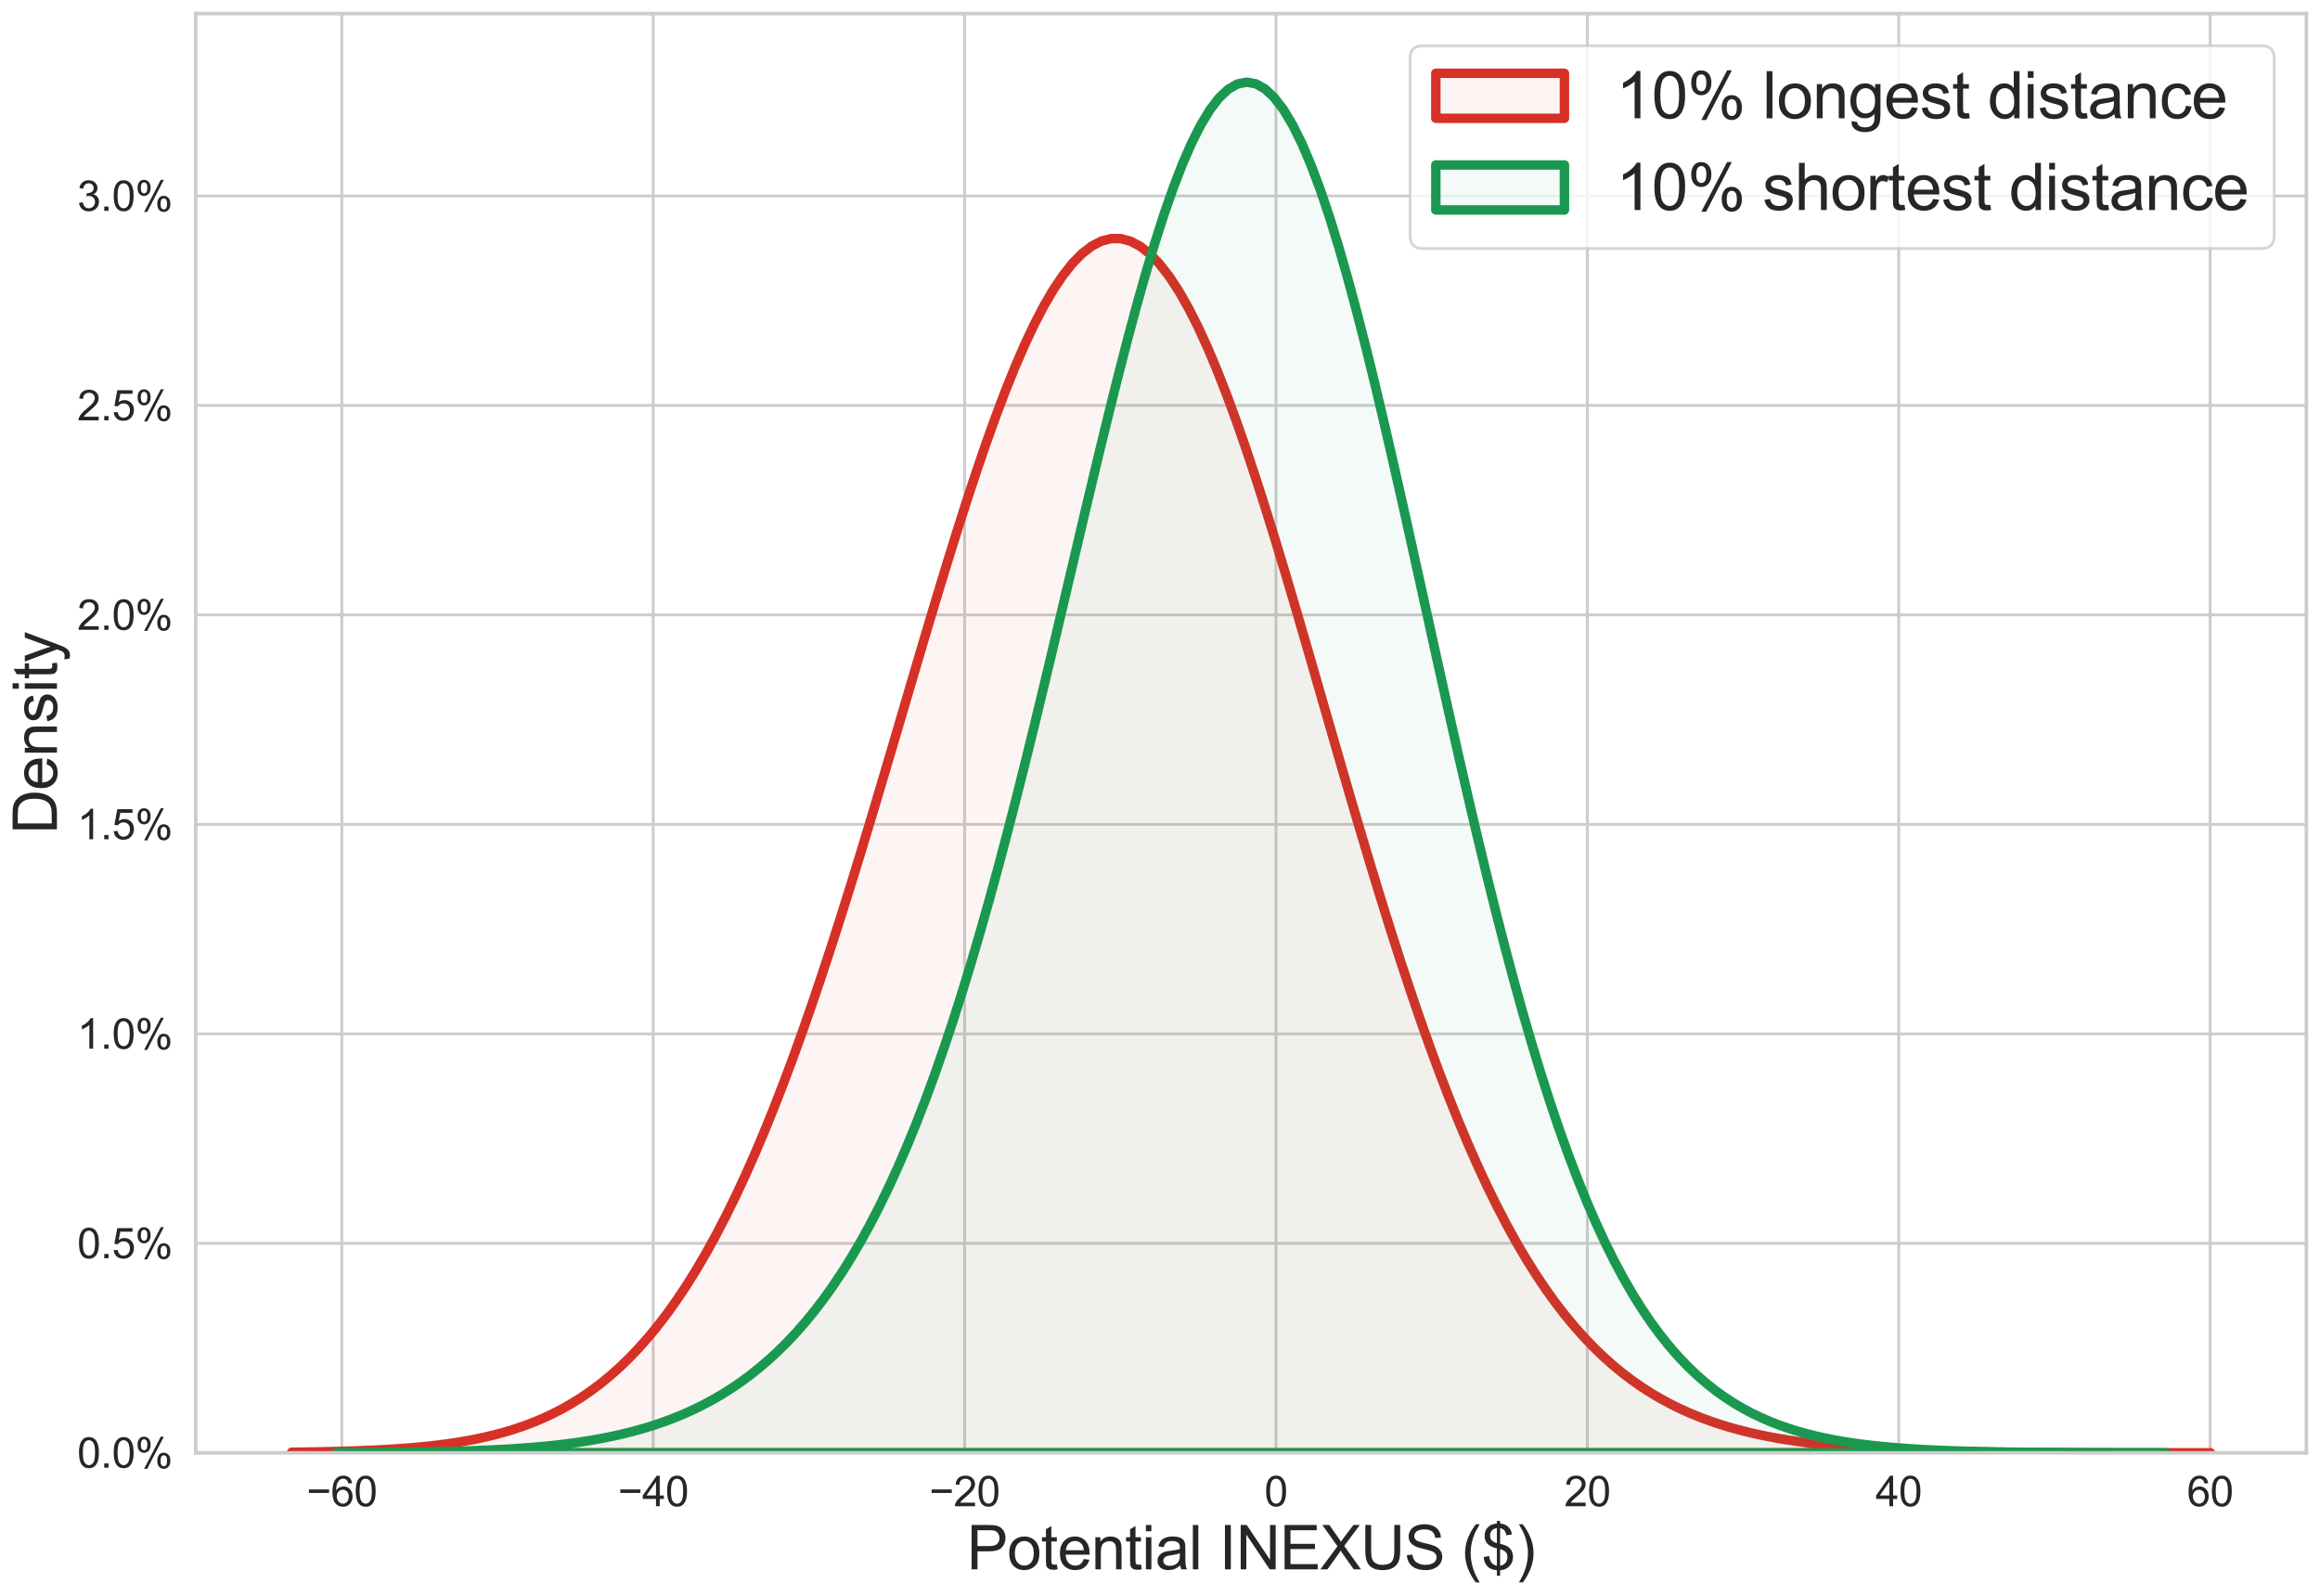 <?xml version="1.0" encoding="utf-8" standalone="no"?>
<!DOCTYPE svg PUBLIC "-//W3C//DTD SVG 1.1//EN"
  "http://www.w3.org/Graphics/SVG/1.1/DTD/svg11.dtd">
<svg xmlns:xlink="http://www.w3.org/1999/xlink" width="1226.683pt" height="843.81pt" viewBox="0 0 1226.683 843.81" xmlns="http://www.w3.org/2000/svg" version="1.1">
 <defs>
  <style type="text/css">*{stroke-linejoin: round; stroke-linecap: butt}</style>
 </defs>
 <g id="figure_1">
  <g id="patch_1">
   <path d="M 0 843.81 
L 1226.683 843.81 
L 1226.683 0 
L 0 0 
z
" style="fill: #ffffff"/>
  </g>
  <g id="axes_1">
   <g id="patch_2">
    <path d="M 103.483 768.24 
L 1219.483 768.24 
L 1219.483 7.2 
L 103.483 7.2 
z
" style="fill: #ffffff"/>
   </g>
   <g id="matplotlib.axis_1">
    <g id="xtick_1">
     <g id="line2d_1">
      <path d="M 180.739 768.24 
L 180.739 7.2 
" clip-path="url(#pfa2c53cec7)" style="fill: none; stroke: #cccccc; stroke-width: 1.5; stroke-linecap: round"/>
     </g>
     <g id="text_1">
      <!-- −60 -->
      <g style="fill: #262626" transform="translate(162.08 796.487)scale(0.22 -0.22)">
       <defs>
        <path id="ArialMT-2212" d="M 3381 1997 
L 356 1997 
L 356 2522 
L 3381 2522 
L 3381 1997 
z
" transform="scale(0.016)"/>
        <path id="ArialMT-36" d="M 3184 3459 
L 2625 3416 
Q 2550 3747 2413 3897 
Q 2184 4138 1850 4138 
Q 1581 4138 1378 3988 
Q 1113 3794 959 3422 
Q 806 3050 800 2363 
Q 1003 2672 1297 2822 
Q 1591 2972 1913 2972 
Q 2475 2972 2870 2558 
Q 3266 2144 3266 1488 
Q 3266 1056 3080 686 
Q 2894 316 2569 119 
Q 2244 -78 1831 -78 
Q 1128 -78 684 439 
Q 241 956 241 2144 
Q 241 3472 731 4075 
Q 1159 4600 1884 4600 
Q 2425 4600 2770 4297 
Q 3116 3994 3184 3459 
z
M 888 1484 
Q 888 1194 1011 928 
Q 1134 663 1356 523 
Q 1578 384 1822 384 
Q 2178 384 2434 671 
Q 2691 959 2691 1453 
Q 2691 1928 2437 2201 
Q 2184 2475 1800 2475 
Q 1419 2475 1153 2201 
Q 888 1928 888 1484 
z
" transform="scale(0.016)"/>
        <path id="ArialMT-30" d="M 266 2259 
Q 266 3072 433 3567 
Q 600 4063 929 4331 
Q 1259 4600 1759 4600 
Q 2128 4600 2406 4451 
Q 2684 4303 2865 4023 
Q 3047 3744 3150 3342 
Q 3253 2941 3253 2259 
Q 3253 1453 3087 958 
Q 2922 463 2592 192 
Q 2263 -78 1759 -78 
Q 1097 -78 719 397 
Q 266 969 266 2259 
z
M 844 2259 
Q 844 1131 1108 757 
Q 1372 384 1759 384 
Q 2147 384 2411 759 
Q 2675 1134 2675 2259 
Q 2675 3391 2411 3762 
Q 2147 4134 1753 4134 
Q 1366 4134 1134 3806 
Q 844 3388 844 2259 
z
" transform="scale(0.016)"/>
       </defs>
       <use xlink:href="#ArialMT-2212"/>
       <use xlink:href="#ArialMT-36" x="58.398"/>
       <use xlink:href="#ArialMT-30" x="114.014"/>
      </g>
     </g>
    </g>
    <g id="xtick_2">
     <g id="line2d_2">
      <path d="M 345.379 768.24 
L 345.379 7.2 
" clip-path="url(#pfa2c53cec7)" style="fill: none; stroke: #cccccc; stroke-width: 1.5; stroke-linecap: round"/>
     </g>
     <g id="text_2">
      <!-- −40 -->
      <g style="fill: #262626" transform="translate(326.72 796.487)scale(0.22 -0.22)">
       <defs>
        <path id="ArialMT-34" d="M 2069 0 
L 2069 1097 
L 81 1097 
L 81 1613 
L 2172 4581 
L 2631 4581 
L 2631 1613 
L 3250 1613 
L 3250 1097 
L 2631 1097 
L 2631 0 
L 2069 0 
z
M 2069 1613 
L 2069 3678 
L 634 1613 
L 2069 1613 
z
" transform="scale(0.016)"/>
       </defs>
       <use xlink:href="#ArialMT-2212"/>
       <use xlink:href="#ArialMT-34" x="58.398"/>
       <use xlink:href="#ArialMT-30" x="114.014"/>
      </g>
     </g>
    </g>
    <g id="xtick_3">
     <g id="line2d_3">
      <path d="M 510.019 768.24 
L 510.019 7.2 
" clip-path="url(#pfa2c53cec7)" style="fill: none; stroke: #cccccc; stroke-width: 1.5; stroke-linecap: round"/>
     </g>
     <g id="text_3">
      <!-- −20 -->
      <g style="fill: #262626" transform="translate(491.36 796.487)scale(0.22 -0.22)">
       <defs>
        <path id="ArialMT-32" d="M 3222 541 
L 3222 0 
L 194 0 
Q 188 203 259 391 
Q 375 700 629 1000 
Q 884 1300 1366 1694 
Q 2113 2306 2375 2664 
Q 2638 3022 2638 3341 
Q 2638 3675 2398 3904 
Q 2159 4134 1775 4134 
Q 1369 4134 1125 3890 
Q 881 3647 878 3216 
L 300 3275 
Q 359 3922 746 4261 
Q 1134 4600 1788 4600 
Q 2447 4600 2831 4234 
Q 3216 3869 3216 3328 
Q 3216 3053 3103 2787 
Q 2991 2522 2730 2228 
Q 2469 1934 1863 1422 
Q 1356 997 1212 845 
Q 1069 694 975 541 
L 3222 541 
z
" transform="scale(0.016)"/>
       </defs>
       <use xlink:href="#ArialMT-2212"/>
       <use xlink:href="#ArialMT-32" x="58.398"/>
       <use xlink:href="#ArialMT-30" x="114.014"/>
      </g>
     </g>
    </g>
    <g id="xtick_4">
     <g id="line2d_4">
      <path d="M 674.659 768.24 
L 674.659 7.2 
" clip-path="url(#pfa2c53cec7)" style="fill: none; stroke: #cccccc; stroke-width: 1.5; stroke-linecap: round"/>
     </g>
     <g id="text_4">
      <!-- 0 -->
      <g style="fill: #262626" transform="translate(668.542 796.487)scale(0.22 -0.22)">
       <use xlink:href="#ArialMT-30"/>
      </g>
     </g>
    </g>
    <g id="xtick_5">
     <g id="line2d_5">
      <path d="M 839.299 768.24 
L 839.299 7.2 
" clip-path="url(#pfa2c53cec7)" style="fill: none; stroke: #cccccc; stroke-width: 1.5; stroke-linecap: round"/>
     </g>
     <g id="text_5">
      <!-- 20 -->
      <g style="fill: #262626" transform="translate(827.065 796.487)scale(0.22 -0.22)">
       <use xlink:href="#ArialMT-32"/>
       <use xlink:href="#ArialMT-30" x="55.615"/>
      </g>
     </g>
    </g>
    <g id="xtick_6">
     <g id="line2d_6">
      <path d="M 1003.939 768.24 
L 1003.939 7.2 
" clip-path="url(#pfa2c53cec7)" style="fill: none; stroke: #cccccc; stroke-width: 1.5; stroke-linecap: round"/>
     </g>
     <g id="text_6">
      <!-- 40 -->
      <g style="fill: #262626" transform="translate(991.704 796.487)scale(0.22 -0.22)">
       <use xlink:href="#ArialMT-34"/>
       <use xlink:href="#ArialMT-30" x="55.615"/>
      </g>
     </g>
    </g>
    <g id="xtick_7">
     <g id="line2d_7">
      <path d="M 1168.579 768.24 
L 1168.579 7.2 
" clip-path="url(#pfa2c53cec7)" style="fill: none; stroke: #cccccc; stroke-width: 1.5; stroke-linecap: round"/>
     </g>
     <g id="text_7">
      <!-- 60 -->
      <g style="fill: #262626" transform="translate(1156.344 796.487)scale(0.22 -0.22)">
       <use xlink:href="#ArialMT-36"/>
       <use xlink:href="#ArialMT-30" x="55.615"/>
      </g>
     </g>
    </g>
    <g id="text_8">
     <!-- Potential INEXUS ($) -->
     <g style="fill: #262626" transform="translate(511.205 829.875)scale(0.32 -0.32)">
      <defs>
       <path id="ArialMT-50" d="M 494 0 
L 494 4581 
L 2222 4581 
Q 2678 4581 2919 4538 
Q 3256 4481 3484 4323 
Q 3713 4166 3852 3881 
Q 3991 3597 3991 3256 
Q 3991 2672 3619 2267 
Q 3247 1863 2275 1863 
L 1100 1863 
L 1100 0 
L 494 0 
z
M 1100 2403 
L 2284 2403 
Q 2872 2403 3119 2622 
Q 3366 2841 3366 3238 
Q 3366 3525 3220 3729 
Q 3075 3934 2838 4000 
Q 2684 4041 2272 4041 
L 1100 4041 
L 1100 2403 
z
" transform="scale(0.016)"/>
       <path id="ArialMT-6f" d="M 213 1659 
Q 213 2581 725 3025 
Q 1153 3394 1769 3394 
Q 2453 3394 2887 2945 
Q 3322 2497 3322 1706 
Q 3322 1066 3130 698 
Q 2938 331 2570 128 
Q 2203 -75 1769 -75 
Q 1072 -75 642 372 
Q 213 819 213 1659 
z
M 791 1659 
Q 791 1022 1069 705 
Q 1347 388 1769 388 
Q 2188 388 2466 706 
Q 2744 1025 2744 1678 
Q 2744 2294 2464 2611 
Q 2184 2928 1769 2928 
Q 1347 2928 1069 2612 
Q 791 2297 791 1659 
z
" transform="scale(0.016)"/>
       <path id="ArialMT-74" d="M 1650 503 
L 1731 6 
Q 1494 -44 1306 -44 
Q 1000 -44 831 53 
Q 663 150 594 308 
Q 525 466 525 972 
L 525 2881 
L 113 2881 
L 113 3319 
L 525 3319 
L 525 4141 
L 1084 4478 
L 1084 3319 
L 1650 3319 
L 1650 2881 
L 1084 2881 
L 1084 941 
Q 1084 700 1114 631 
Q 1144 563 1211 522 
Q 1278 481 1403 481 
Q 1497 481 1650 503 
z
" transform="scale(0.016)"/>
       <path id="ArialMT-65" d="M 2694 1069 
L 3275 997 
Q 3138 488 2766 206 
Q 2394 -75 1816 -75 
Q 1088 -75 661 373 
Q 234 822 234 1631 
Q 234 2469 665 2931 
Q 1097 3394 1784 3394 
Q 2450 3394 2872 2941 
Q 3294 2488 3294 1666 
Q 3294 1616 3291 1516 
L 816 1516 
Q 847 969 1125 678 
Q 1403 388 1819 388 
Q 2128 388 2347 550 
Q 2566 713 2694 1069 
z
M 847 1978 
L 2700 1978 
Q 2663 2397 2488 2606 
Q 2219 2931 1791 2931 
Q 1403 2931 1139 2672 
Q 875 2413 847 1978 
z
" transform="scale(0.016)"/>
       <path id="ArialMT-6e" d="M 422 0 
L 422 3319 
L 928 3319 
L 928 2847 
Q 1294 3394 1984 3394 
Q 2284 3394 2536 3286 
Q 2788 3178 2913 3003 
Q 3038 2828 3088 2588 
Q 3119 2431 3119 2041 
L 3119 0 
L 2556 0 
L 2556 2019 
Q 2556 2363 2490 2533 
Q 2425 2703 2258 2804 
Q 2091 2906 1866 2906 
Q 1506 2906 1245 2678 
Q 984 2450 984 1813 
L 984 0 
L 422 0 
z
" transform="scale(0.016)"/>
       <path id="ArialMT-69" d="M 425 3934 
L 425 4581 
L 988 4581 
L 988 3934 
L 425 3934 
z
M 425 0 
L 425 3319 
L 988 3319 
L 988 0 
L 425 0 
z
" transform="scale(0.016)"/>
       <path id="ArialMT-61" d="M 2588 409 
Q 2275 144 1986 34 
Q 1697 -75 1366 -75 
Q 819 -75 525 192 
Q 231 459 231 875 
Q 231 1119 342 1320 
Q 453 1522 633 1644 
Q 813 1766 1038 1828 
Q 1203 1872 1538 1913 
Q 2219 1994 2541 2106 
Q 2544 2222 2544 2253 
Q 2544 2597 2384 2738 
Q 2169 2928 1744 2928 
Q 1347 2928 1158 2789 
Q 969 2650 878 2297 
L 328 2372 
Q 403 2725 575 2942 
Q 747 3159 1072 3276 
Q 1397 3394 1825 3394 
Q 2250 3394 2515 3294 
Q 2781 3194 2906 3042 
Q 3031 2891 3081 2659 
Q 3109 2516 3109 2141 
L 3109 1391 
Q 3109 606 3145 398 
Q 3181 191 3288 0 
L 2700 0 
Q 2613 175 2588 409 
z
M 2541 1666 
Q 2234 1541 1622 1453 
Q 1275 1403 1131 1340 
Q 988 1278 909 1158 
Q 831 1038 831 891 
Q 831 666 1001 516 
Q 1172 366 1500 366 
Q 1825 366 2078 508 
Q 2331 650 2450 897 
Q 2541 1088 2541 1459 
L 2541 1666 
z
" transform="scale(0.016)"/>
       <path id="ArialMT-6c" d="M 409 0 
L 409 4581 
L 972 4581 
L 972 0 
L 409 0 
z
" transform="scale(0.016)"/>
       <path id="ArialMT-20" transform="scale(0.016)"/>
       <path id="ArialMT-49" d="M 597 0 
L 597 4581 
L 1203 4581 
L 1203 0 
L 597 0 
z
" transform="scale(0.016)"/>
       <path id="ArialMT-4e" d="M 488 0 
L 488 4581 
L 1109 4581 
L 3516 984 
L 3516 4581 
L 4097 4581 
L 4097 0 
L 3475 0 
L 1069 3600 
L 1069 0 
L 488 0 
z
" transform="scale(0.016)"/>
       <path id="ArialMT-45" d="M 506 0 
L 506 4581 
L 3819 4581 
L 3819 4041 
L 1113 4041 
L 1113 2638 
L 3647 2638 
L 3647 2100 
L 1113 2100 
L 1113 541 
L 3925 541 
L 3925 0 
L 506 0 
z
" transform="scale(0.016)"/>
       <path id="ArialMT-58" d="M 28 0 
L 1800 2388 
L 238 4581 
L 959 4581 
L 1791 3406 
Q 2050 3041 2159 2844 
Q 2313 3094 2522 3366 
L 3444 4581 
L 4103 4581 
L 2494 2422 
L 4228 0 
L 3478 0 
L 2325 1634 
Q 2228 1775 2125 1941 
Q 1972 1691 1906 1597 
L 756 0 
L 28 0 
z
" transform="scale(0.016)"/>
       <path id="ArialMT-55" d="M 3500 4581 
L 4106 4581 
L 4106 1934 
Q 4106 1244 3950 837 
Q 3794 431 3386 176 
Q 2978 -78 2316 -78 
Q 1672 -78 1262 144 
Q 853 366 678 786 
Q 503 1206 503 1934 
L 503 4581 
L 1109 4581 
L 1109 1938 
Q 1109 1341 1220 1058 
Q 1331 775 1601 622 
Q 1872 469 2263 469 
Q 2931 469 3215 772 
Q 3500 1075 3500 1938 
L 3500 4581 
z
" transform="scale(0.016)"/>
       <path id="ArialMT-53" d="M 288 1472 
L 859 1522 
Q 900 1178 1048 958 
Q 1197 738 1509 602 
Q 1822 466 2213 466 
Q 2559 466 2825 569 
Q 3091 672 3220 851 
Q 3350 1031 3350 1244 
Q 3350 1459 3225 1620 
Q 3100 1781 2813 1891 
Q 2628 1963 1997 2114 
Q 1366 2266 1113 2400 
Q 784 2572 623 2826 
Q 463 3081 463 3397 
Q 463 3744 659 4045 
Q 856 4347 1234 4503 
Q 1613 4659 2075 4659 
Q 2584 4659 2973 4495 
Q 3363 4331 3572 4012 
Q 3781 3694 3797 3291 
L 3216 3247 
Q 3169 3681 2898 3903 
Q 2628 4125 2100 4125 
Q 1550 4125 1298 3923 
Q 1047 3722 1047 3438 
Q 1047 3191 1225 3031 
Q 1400 2872 2139 2705 
Q 2878 2538 3153 2413 
Q 3553 2228 3743 1945 
Q 3934 1663 3934 1294 
Q 3934 928 3725 604 
Q 3516 281 3123 101 
Q 2731 -78 2241 -78 
Q 1619 -78 1198 103 
Q 778 284 539 648 
Q 300 1013 288 1472 
z
" transform="scale(0.016)"/>
       <path id="ArialMT-28" d="M 1497 -1347 
Q 1031 -759 709 28 
Q 388 816 388 1659 
Q 388 2403 628 3084 
Q 909 3875 1497 4659 
L 1900 4659 
Q 1522 4009 1400 3731 
Q 1209 3300 1100 2831 
Q 966 2247 966 1656 
Q 966 153 1900 -1347 
L 1497 -1347 
z
" transform="scale(0.016)"/>
       <path id="ArialMT-24" d="M 1594 -659 
L 1594 -97 
Q 1172 -44 908 92 
Q 644 228 451 531 
Q 259 834 228 1272 
L 794 1378 
Q 859 925 1025 713 
Q 1263 413 1594 378 
L 1594 2169 
Q 1247 2234 884 2438 
Q 616 2588 470 2853 
Q 325 3119 325 3456 
Q 325 4056 750 4428 
Q 1034 4678 1594 4734 
L 1594 5003 
L 1925 5003 
L 1925 4734 
Q 2416 4688 2703 4447 
Q 3072 4141 3147 3606 
L 2566 3519 
Q 2516 3850 2358 4026 
Q 2200 4203 1925 4259 
L 1925 2638 
Q 2350 2531 2488 2472 
Q 2750 2356 2915 2190 
Q 3081 2025 3170 1797 
Q 3259 1569 3259 1303 
Q 3259 719 2887 328 
Q 2516 -63 1925 -91 
L 1925 -659 
L 1594 -659 
z
M 1594 4266 
Q 1266 4216 1077 4003 
Q 888 3791 888 3500 
Q 888 3213 1048 3019 
Q 1209 2825 1594 2709 
L 1594 4266 
z
M 1925 378 
Q 2253 419 2467 662 
Q 2681 906 2681 1266 
Q 2681 1572 2529 1758 
Q 2378 1944 1925 2091 
L 1925 378 
z
" transform="scale(0.016)"/>
       <path id="ArialMT-29" d="M 791 -1347 
L 388 -1347 
Q 1322 153 1322 1656 
Q 1322 2244 1188 2822 
Q 1081 3291 891 3722 
Q 769 4003 388 4659 
L 791 4659 
Q 1378 3875 1659 3084 
Q 1900 2403 1900 1659 
Q 1900 816 1576 28 
Q 1253 -759 791 -1347 
z
" transform="scale(0.016)"/>
      </defs>
      <use xlink:href="#ArialMT-50"/>
      <use xlink:href="#ArialMT-6f" x="66.699"/>
      <use xlink:href="#ArialMT-74" x="122.314"/>
      <use xlink:href="#ArialMT-65" x="150.098"/>
      <use xlink:href="#ArialMT-6e" x="205.713"/>
      <use xlink:href="#ArialMT-74" x="261.328"/>
      <use xlink:href="#ArialMT-69" x="289.111"/>
      <use xlink:href="#ArialMT-61" x="311.328"/>
      <use xlink:href="#ArialMT-6c" x="366.943"/>
      <use xlink:href="#ArialMT-20" x="389.16"/>
      <use xlink:href="#ArialMT-49" x="416.943"/>
      <use xlink:href="#ArialMT-4e" x="444.727"/>
      <use xlink:href="#ArialMT-45" x="516.943"/>
      <use xlink:href="#ArialMT-58" x="583.643"/>
      <use xlink:href="#ArialMT-55" x="650.342"/>
      <use xlink:href="#ArialMT-53" x="722.559"/>
      <use xlink:href="#ArialMT-20" x="789.258"/>
      <use xlink:href="#ArialMT-28" x="817.041"/>
      <use xlink:href="#ArialMT-24" x="850.342"/>
      <use xlink:href="#ArialMT-29" x="905.957"/>
     </g>
    </g>
   </g>
   <g id="matplotlib.axis_2">
    <g id="ytick_1">
     <g id="line2d_8">
      <path d="M 103.483 768.24 
L 1219.483 768.24 
" clip-path="url(#pfa2c53cec7)" style="fill: none; stroke: #cccccc; stroke-width: 1.5; stroke-linecap: round"/>
     </g>
     <g id="text_9">
      <!-- 0.0% -->
      <g style="fill: #262626" transform="translate(40.84 776.114)scale(0.22 -0.22)">
       <defs>
        <path id="ArialMT-2e" d="M 581 0 
L 581 641 
L 1222 641 
L 1222 0 
L 581 0 
z
" transform="scale(0.016)"/>
        <path id="ArialMT-25" d="M 372 3481 
Q 372 3972 619 4315 
Q 866 4659 1334 4659 
Q 1766 4659 2048 4351 
Q 2331 4044 2331 3447 
Q 2331 2866 2045 2552 
Q 1759 2238 1341 2238 
Q 925 2238 648 2547 
Q 372 2856 372 3481 
z
M 1350 4272 
Q 1141 4272 1002 4090 
Q 863 3909 863 3425 
Q 863 2984 1003 2804 
Q 1144 2625 1350 2625 
Q 1563 2625 1702 2806 
Q 1841 2988 1841 3469 
Q 1841 3913 1700 4092 
Q 1559 4272 1350 4272 
z
M 1353 -169 
L 3859 4659 
L 4316 4659 
L 1819 -169 
L 1353 -169 
z
M 3334 1075 
Q 3334 1569 3581 1911 
Q 3828 2253 4300 2253 
Q 4731 2253 5014 1945 
Q 5297 1638 5297 1041 
Q 5297 459 5011 145 
Q 4725 -169 4303 -169 
Q 3888 -169 3611 142 
Q 3334 453 3334 1075 
z
M 4316 1866 
Q 4103 1866 3964 1684 
Q 3825 1503 3825 1019 
Q 3825 581 3965 400 
Q 4106 219 4313 219 
Q 4528 219 4667 400 
Q 4806 581 4806 1063 
Q 4806 1506 4665 1686 
Q 4525 1866 4316 1866 
z
" transform="scale(0.016)"/>
       </defs>
       <use xlink:href="#ArialMT-30"/>
       <use xlink:href="#ArialMT-2e" x="55.615"/>
       <use xlink:href="#ArialMT-30" x="83.398"/>
       <use xlink:href="#ArialMT-25" x="139.014"/>
      </g>
     </g>
    </g>
    <g id="ytick_2">
     <g id="line2d_9">
      <path d="M 103.483 657.469 
L 1219.483 657.469 
" clip-path="url(#pfa2c53cec7)" style="fill: none; stroke: #cccccc; stroke-width: 1.5; stroke-linecap: round"/>
     </g>
     <g id="text_10">
      <!-- 0.5% -->
      <g style="fill: #262626" transform="translate(40.84 665.343)scale(0.22 -0.22)">
       <defs>
        <path id="ArialMT-35" d="M 266 1200 
L 856 1250 
Q 922 819 1161 601 
Q 1400 384 1738 384 
Q 2144 384 2425 690 
Q 2706 997 2706 1503 
Q 2706 1984 2436 2262 
Q 2166 2541 1728 2541 
Q 1456 2541 1237 2417 
Q 1019 2294 894 2097 
L 366 2166 
L 809 4519 
L 3088 4519 
L 3088 3981 
L 1259 3981 
L 1013 2750 
Q 1425 3038 1878 3038 
Q 2478 3038 2890 2622 
Q 3303 2206 3303 1553 
Q 3303 931 2941 478 
Q 2500 -78 1738 -78 
Q 1113 -78 717 272 
Q 322 622 266 1200 
z
" transform="scale(0.016)"/>
       </defs>
       <use xlink:href="#ArialMT-30"/>
       <use xlink:href="#ArialMT-2e" x="55.615"/>
       <use xlink:href="#ArialMT-35" x="83.398"/>
       <use xlink:href="#ArialMT-25" x="139.014"/>
      </g>
     </g>
    </g>
    <g id="ytick_3">
     <g id="line2d_10">
      <path d="M 103.483 546.699 
L 1219.483 546.699 
" clip-path="url(#pfa2c53cec7)" style="fill: none; stroke: #cccccc; stroke-width: 1.5; stroke-linecap: round"/>
     </g>
     <g id="text_11">
      <!-- 1.0% -->
      <g style="fill: #262626" transform="translate(40.84 554.572)scale(0.22 -0.22)">
       <defs>
        <path id="ArialMT-31" d="M 2384 0 
L 1822 0 
L 1822 3584 
Q 1619 3391 1289 3197 
Q 959 3003 697 2906 
L 697 3450 
Q 1169 3672 1522 3987 
Q 1875 4303 2022 4600 
L 2384 4600 
L 2384 0 
z
" transform="scale(0.016)"/>
       </defs>
       <use xlink:href="#ArialMT-31"/>
       <use xlink:href="#ArialMT-2e" x="55.615"/>
       <use xlink:href="#ArialMT-30" x="83.398"/>
       <use xlink:href="#ArialMT-25" x="139.014"/>
      </g>
     </g>
    </g>
    <g id="ytick_4">
     <g id="line2d_11">
      <path d="M 103.483 435.928 
L 1219.483 435.928 
" clip-path="url(#pfa2c53cec7)" style="fill: none; stroke: #cccccc; stroke-width: 1.5; stroke-linecap: round"/>
     </g>
     <g id="text_12">
      <!-- 1.5% -->
      <g style="fill: #262626" transform="translate(40.84 443.802)scale(0.22 -0.22)">
       <use xlink:href="#ArialMT-31"/>
       <use xlink:href="#ArialMT-2e" x="55.615"/>
       <use xlink:href="#ArialMT-35" x="83.398"/>
       <use xlink:href="#ArialMT-25" x="139.014"/>
      </g>
     </g>
    </g>
    <g id="ytick_5">
     <g id="line2d_12">
      <path d="M 103.483 325.157 
L 1219.483 325.157 
" clip-path="url(#pfa2c53cec7)" style="fill: none; stroke: #cccccc; stroke-width: 1.5; stroke-linecap: round"/>
     </g>
     <g id="text_13">
      <!-- 2.0% -->
      <g style="fill: #262626" transform="translate(40.84 333.031)scale(0.22 -0.22)">
       <use xlink:href="#ArialMT-32"/>
       <use xlink:href="#ArialMT-2e" x="55.615"/>
       <use xlink:href="#ArialMT-30" x="83.398"/>
       <use xlink:href="#ArialMT-25" x="139.014"/>
      </g>
     </g>
    </g>
    <g id="ytick_6">
     <g id="line2d_13">
      <path d="M 103.483 214.387 
L 1219.483 214.387 
" clip-path="url(#pfa2c53cec7)" style="fill: none; stroke: #cccccc; stroke-width: 1.5; stroke-linecap: round"/>
     </g>
     <g id="text_14">
      <!-- 2.5% -->
      <g style="fill: #262626" transform="translate(40.84 222.26)scale(0.22 -0.22)">
       <use xlink:href="#ArialMT-32"/>
       <use xlink:href="#ArialMT-2e" x="55.615"/>
       <use xlink:href="#ArialMT-35" x="83.398"/>
       <use xlink:href="#ArialMT-25" x="139.014"/>
      </g>
     </g>
    </g>
    <g id="ytick_7">
     <g id="line2d_14">
      <path d="M 103.483 103.616 
L 1219.483 103.616 
" clip-path="url(#pfa2c53cec7)" style="fill: none; stroke: #cccccc; stroke-width: 1.5; stroke-linecap: round"/>
     </g>
     <g id="text_15">
      <!-- 3.0% -->
      <g style="fill: #262626" transform="translate(40.84 111.49)scale(0.22 -0.22)">
       <defs>
        <path id="ArialMT-33" d="M 269 1209 
L 831 1284 
Q 928 806 1161 595 
Q 1394 384 1728 384 
Q 2125 384 2398 659 
Q 2672 934 2672 1341 
Q 2672 1728 2419 1979 
Q 2166 2231 1775 2231 
Q 1616 2231 1378 2169 
L 1441 2663 
Q 1497 2656 1531 2656 
Q 1891 2656 2178 2843 
Q 2466 3031 2466 3422 
Q 2466 3731 2256 3934 
Q 2047 4138 1716 4138 
Q 1388 4138 1169 3931 
Q 950 3725 888 3313 
L 325 3413 
Q 428 3978 793 4289 
Q 1159 4600 1703 4600 
Q 2078 4600 2393 4439 
Q 2709 4278 2876 4000 
Q 3044 3722 3044 3409 
Q 3044 3113 2884 2869 
Q 2725 2625 2413 2481 
Q 2819 2388 3044 2092 
Q 3269 1797 3269 1353 
Q 3269 753 2831 336 
Q 2394 -81 1725 -81 
Q 1122 -81 723 278 
Q 325 638 269 1209 
z
" transform="scale(0.016)"/>
       </defs>
       <use xlink:href="#ArialMT-33"/>
       <use xlink:href="#ArialMT-2e" x="55.615"/>
       <use xlink:href="#ArialMT-30" x="83.398"/>
       <use xlink:href="#ArialMT-25" x="139.014"/>
      </g>
     </g>
    </g>
    <g id="text_16">
     <!-- Density -->
     <g style="fill: #262626" transform="translate(30.105 441.07)rotate(-90)scale(0.32 -0.32)">
      <defs>
       <path id="ArialMT-44" d="M 494 0 
L 494 4581 
L 2072 4581 
Q 2606 4581 2888 4516 
Q 3281 4425 3559 4188 
Q 3922 3881 4101 3404 
Q 4281 2928 4281 2316 
Q 4281 1794 4159 1391 
Q 4038 988 3847 723 
Q 3656 459 3429 307 
Q 3203 156 2883 78 
Q 2563 0 2147 0 
L 494 0 
z
M 1100 541 
L 2078 541 
Q 2531 541 2789 625 
Q 3047 709 3200 863 
Q 3416 1078 3536 1442 
Q 3656 1806 3656 2325 
Q 3656 3044 3420 3430 
Q 3184 3816 2847 3947 
Q 2603 4041 2063 4041 
L 1100 4041 
L 1100 541 
z
" transform="scale(0.016)"/>
       <path id="ArialMT-73" d="M 197 991 
L 753 1078 
Q 800 744 1014 566 
Q 1228 388 1613 388 
Q 2000 388 2187 545 
Q 2375 703 2375 916 
Q 2375 1106 2209 1216 
Q 2094 1291 1634 1406 
Q 1016 1563 777 1677 
Q 538 1791 414 1992 
Q 291 2194 291 2438 
Q 291 2659 392 2848 
Q 494 3038 669 3163 
Q 800 3259 1026 3326 
Q 1253 3394 1513 3394 
Q 1903 3394 2198 3281 
Q 2494 3169 2634 2976 
Q 2775 2784 2828 2463 
L 2278 2388 
Q 2241 2644 2061 2787 
Q 1881 2931 1553 2931 
Q 1166 2931 1000 2803 
Q 834 2675 834 2503 
Q 834 2394 903 2306 
Q 972 2216 1119 2156 
Q 1203 2125 1616 2013 
Q 2213 1853 2448 1751 
Q 2684 1650 2818 1456 
Q 2953 1263 2953 975 
Q 2953 694 2789 445 
Q 2625 197 2315 61 
Q 2006 -75 1616 -75 
Q 969 -75 630 194 
Q 291 463 197 991 
z
" transform="scale(0.016)"/>
       <path id="ArialMT-79" d="M 397 -1278 
L 334 -750 
Q 519 -800 656 -800 
Q 844 -800 956 -737 
Q 1069 -675 1141 -563 
Q 1194 -478 1313 -144 
Q 1328 -97 1363 -6 
L 103 3319 
L 709 3319 
L 1400 1397 
Q 1534 1031 1641 628 
Q 1738 1016 1872 1384 
L 2581 3319 
L 3144 3319 
L 1881 -56 
Q 1678 -603 1566 -809 
Q 1416 -1088 1222 -1217 
Q 1028 -1347 759 -1347 
Q 597 -1347 397 -1278 
z
" transform="scale(0.016)"/>
      </defs>
      <use xlink:href="#ArialMT-44"/>
      <use xlink:href="#ArialMT-65" x="72.217"/>
      <use xlink:href="#ArialMT-6e" x="127.832"/>
      <use xlink:href="#ArialMT-73" x="183.447"/>
      <use xlink:href="#ArialMT-69" x="233.447"/>
      <use xlink:href="#ArialMT-74" x="255.664"/>
      <use xlink:href="#ArialMT-79" x="283.447"/>
     </g>
    </g>
   </g>
   <g id="PolyCollection_1">
    <defs>
     <path id="m3a3565980b" d="M 154.21 -75.873 
L 154.21 -75.57 
L 159.308 -75.57 
L 164.407 -75.57 
L 169.505 -75.57 
L 174.603 -75.57 
L 179.701 -75.57 
L 184.799 -75.57 
L 189.898 -75.57 
L 194.996 -75.57 
L 200.094 -75.57 
L 205.192 -75.57 
L 210.29 -75.57 
L 215.389 -75.57 
L 220.487 -75.57 
L 225.585 -75.57 
L 230.683 -75.57 
L 235.782 -75.57 
L 240.88 -75.57 
L 245.978 -75.57 
L 251.076 -75.57 
L 256.174 -75.57 
L 261.273 -75.57 
L 266.371 -75.57 
L 271.469 -75.57 
L 276.567 -75.57 
L 281.666 -75.57 
L 286.764 -75.57 
L 291.862 -75.57 
L 296.96 -75.57 
L 302.058 -75.57 
L 307.157 -75.57 
L 312.255 -75.57 
L 317.353 -75.57 
L 322.451 -75.57 
L 327.55 -75.57 
L 332.648 -75.57 
L 337.746 -75.57 
L 342.844 -75.57 
L 347.942 -75.57 
L 353.041 -75.57 
L 358.139 -75.57 
L 363.237 -75.57 
L 368.335 -75.57 
L 373.433 -75.57 
L 378.532 -75.57 
L 383.63 -75.57 
L 388.728 -75.57 
L 393.826 -75.57 
L 398.925 -75.57 
L 404.023 -75.57 
L 409.121 -75.57 
L 414.219 -75.57 
L 419.317 -75.57 
L 424.416 -75.57 
L 429.514 -75.57 
L 434.612 -75.57 
L 439.71 -75.57 
L 444.809 -75.57 
L 449.907 -75.57 
L 455.005 -75.57 
L 460.103 -75.57 
L 465.201 -75.57 
L 470.3 -75.57 
L 475.398 -75.57 
L 480.496 -75.57 
L 485.594 -75.57 
L 490.692 -75.57 
L 495.791 -75.57 
L 500.889 -75.57 
L 505.987 -75.57 
L 511.085 -75.57 
L 516.184 -75.57 
L 521.282 -75.57 
L 526.38 -75.57 
L 531.478 -75.57 
L 536.576 -75.57 
L 541.675 -75.57 
L 546.773 -75.57 
L 551.871 -75.57 
L 556.969 -75.57 
L 562.068 -75.57 
L 567.166 -75.57 
L 572.264 -75.57 
L 577.362 -75.57 
L 582.46 -75.57 
L 587.559 -75.57 
L 592.657 -75.57 
L 597.755 -75.57 
L 602.853 -75.57 
L 607.952 -75.57 
L 613.05 -75.57 
L 618.148 -75.57 
L 623.246 -75.57 
L 628.344 -75.57 
L 633.443 -75.57 
L 638.541 -75.57 
L 643.639 -75.57 
L 648.737 -75.57 
L 653.835 -75.57 
L 658.934 -75.57 
L 664.032 -75.57 
L 669.13 -75.57 
L 674.228 -75.57 
L 679.327 -75.57 
L 684.425 -75.57 
L 689.523 -75.57 
L 694.621 -75.57 
L 699.719 -75.57 
L 704.818 -75.57 
L 709.916 -75.57 
L 715.014 -75.57 
L 720.112 -75.57 
L 725.211 -75.57 
L 730.309 -75.57 
L 735.407 -75.57 
L 740.505 -75.57 
L 745.603 -75.57 
L 750.702 -75.57 
L 755.8 -75.57 
L 760.898 -75.57 
L 765.996 -75.57 
L 771.095 -75.57 
L 776.193 -75.57 
L 781.291 -75.57 
L 786.389 -75.57 
L 791.487 -75.57 
L 796.586 -75.57 
L 801.684 -75.57 
L 806.782 -75.57 
L 811.88 -75.57 
L 816.978 -75.57 
L 822.077 -75.57 
L 827.175 -75.57 
L 832.273 -75.57 
L 837.371 -75.57 
L 842.47 -75.57 
L 847.568 -75.57 
L 852.666 -75.57 
L 857.764 -75.57 
L 862.862 -75.57 
L 867.961 -75.57 
L 873.059 -75.57 
L 878.157 -75.57 
L 883.255 -75.57 
L 888.354 -75.57 
L 893.452 -75.57 
L 898.55 -75.57 
L 903.648 -75.57 
L 908.746 -75.57 
L 913.845 -75.57 
L 918.943 -75.57 
L 924.041 -75.57 
L 929.139 -75.57 
L 934.237 -75.57 
L 939.336 -75.57 
L 944.434 -75.57 
L 949.532 -75.57 
L 954.63 -75.57 
L 959.729 -75.57 
L 964.827 -75.57 
L 969.925 -75.57 
L 975.023 -75.57 
L 980.121 -75.57 
L 985.22 -75.57 
L 990.318 -75.57 
L 995.416 -75.57 
L 1000.514 -75.57 
L 1005.613 -75.57 
L 1010.711 -75.57 
L 1015.809 -75.57 
L 1020.907 -75.57 
L 1026.005 -75.57 
L 1031.104 -75.57 
L 1036.202 -75.57 
L 1041.3 -75.57 
L 1046.398 -75.57 
L 1051.497 -75.57 
L 1056.595 -75.57 
L 1061.693 -75.57 
L 1066.791 -75.57 
L 1071.889 -75.57 
L 1076.988 -75.57 
L 1082.086 -75.57 
L 1087.184 -75.57 
L 1092.282 -75.57 
L 1097.38 -75.57 
L 1102.479 -75.57 
L 1107.577 -75.57 
L 1112.675 -75.57 
L 1117.773 -75.57 
L 1122.872 -75.57 
L 1127.97 -75.57 
L 1133.068 -75.57 
L 1138.166 -75.57 
L 1143.264 -75.57 
L 1148.363 -75.57 
L 1153.461 -75.57 
L 1158.559 -75.57 
L 1163.657 -75.57 
L 1168.756 -75.57 
L 1168.756 -75.575 
L 1168.756 -75.575 
L 1163.657 -75.577 
L 1158.559 -75.578 
L 1153.461 -75.58 
L 1148.363 -75.583 
L 1143.264 -75.585 
L 1138.166 -75.589 
L 1133.068 -75.593 
L 1127.97 -75.598 
L 1122.872 -75.604 
L 1117.773 -75.611 
L 1112.675 -75.62 
L 1107.577 -75.63 
L 1102.479 -75.642 
L 1097.38 -75.656 
L 1092.282 -75.673 
L 1087.184 -75.692 
L 1082.086 -75.716 
L 1076.988 -75.743 
L 1071.889 -75.774 
L 1066.791 -75.811 
L 1061.693 -75.854 
L 1056.595 -75.903 
L 1051.497 -75.961 
L 1046.398 -76.027 
L 1041.3 -76.103 
L 1036.202 -76.191 
L 1031.104 -76.292 
L 1026.005 -76.407 
L 1020.907 -76.539 
L 1015.809 -76.689 
L 1010.711 -76.86 
L 1005.613 -77.054 
L 1000.514 -77.274 
L 995.416 -77.523 
L 990.318 -77.803 
L 985.22 -78.12 
L 980.121 -78.476 
L 975.023 -78.876 
L 969.925 -79.325 
L 964.827 -79.827 
L 959.729 -80.388 
L 954.63 -81.014 
L 949.532 -81.712 
L 944.434 -82.489 
L 939.336 -83.351 
L 934.237 -84.308 
L 929.139 -85.369 
L 924.041 -86.542 
L 918.943 -87.839 
L 913.845 -89.269 
L 908.746 -90.846 
L 903.648 -92.581 
L 898.55 -94.489 
L 893.452 -96.583 
L 888.354 -98.878 
L 883.255 -101.391 
L 878.157 -104.139 
L 873.059 -107.14 
L 867.961 -110.411 
L 862.862 -113.973 
L 857.764 -117.846 
L 852.666 -122.049 
L 847.568 -126.605 
L 842.47 -131.535 
L 837.371 -136.861 
L 832.273 -142.605 
L 827.175 -148.788 
L 822.077 -155.431 
L 816.978 -162.556 
L 811.88 -170.183 
L 806.782 -178.329 
L 801.684 -187.012 
L 796.586 -196.247 
L 791.487 -206.047 
L 786.389 -216.423 
L 781.291 -227.382 
L 776.193 -238.927 
L 771.095 -251.061 
L 765.996 -263.778 
L 760.898 -277.072 
L 755.8 -290.929 
L 750.702 -305.332 
L 745.603 -320.257 
L 740.505 -335.678 
L 735.407 -351.559 
L 730.309 -367.862 
L 725.211 -384.541 
L 720.112 -401.547 
L 715.014 -418.822 
L 709.916 -436.306 
L 704.818 -453.932 
L 699.719 -471.629 
L 694.621 -489.322 
L 689.523 -506.933 
L 684.425 -524.378 
L 679.327 -541.575 
L 674.228 -558.437 
L 669.13 -574.876 
L 664.032 -590.806 
L 658.934 -606.138 
L 653.835 -620.789 
L 648.737 -634.674 
L 643.639 -647.714 
L 638.541 -659.831 
L 633.443 -670.955 
L 628.344 -681.018 
L 623.246 -689.962 
L 618.148 -697.731 
L 613.05 -704.28 
L 607.952 -709.57 
L 602.853 -713.57 
L 597.755 -716.259 
L 592.657 -717.621 
L 587.559 -717.653 
L 582.46 -716.357 
L 577.362 -713.746 
L 572.264 -709.839 
L 567.166 -704.665 
L 562.068 -698.259 
L 556.969 -690.665 
L 551.871 -681.932 
L 546.773 -672.116 
L 541.675 -661.279 
L 536.576 -649.485 
L 531.478 -636.806 
L 526.38 -623.315 
L 521.282 -609.088 
L 516.184 -594.203 
L 511.085 -578.74 
L 505.987 -562.779 
L 500.889 -546.4 
L 495.791 -529.682 
L 490.692 -512.703 
L 485.594 -495.539 
L 480.496 -478.265 
L 475.398 -460.951 
L 470.3 -443.665 
L 465.201 -426.471 
L 460.103 -409.431 
L 455.005 -392.601 
L 449.907 -376.033 
L 444.809 -359.776 
L 439.71 -343.872 
L 434.612 -328.362 
L 429.514 -313.281 
L 424.416 -298.657 
L 419.317 -284.519 
L 414.219 -270.886 
L 409.121 -257.777 
L 404.023 -245.206 
L 398.925 -233.182 
L 393.826 -221.712 
L 388.728 -210.799 
L 383.63 -200.442 
L 378.532 -190.638 
L 373.433 -181.381 
L 368.335 -172.663 
L 363.237 -164.474 
L 358.139 -156.8 
L 353.041 -149.628 
L 347.942 -142.941 
L 342.844 -136.723 
L 337.746 -130.956 
L 332.648 -125.62 
L 327.55 -120.696 
L 322.451 -116.163 
L 317.353 -112.002 
L 312.255 -108.191 
L 307.157 -104.711 
L 302.058 -101.54 
L 296.96 -98.659 
L 291.862 -96.049 
L 286.764 -93.69 
L 281.666 -91.563 
L 276.567 -89.652 
L 271.469 -87.938 
L 266.371 -86.405 
L 261.273 -85.039 
L 256.174 -83.824 
L 251.076 -82.747 
L 245.978 -81.794 
L 240.88 -80.954 
L 235.782 -80.215 
L 230.683 -79.567 
L 225.585 -79 
L 220.487 -78.506 
L 215.389 -78.076 
L 210.29 -77.704 
L 205.192 -77.382 
L 200.094 -77.104 
L 194.996 -76.866 
L 189.898 -76.661 
L 184.799 -76.487 
L 179.701 -76.338 
L 174.603 -76.211 
L 169.505 -76.104 
L 164.407 -76.014 
L 159.308 -75.937 
L 154.21 -75.873 
z
" style="stroke: #d73027; stroke-width: 5"/>
    </defs>
    <g clip-path="url(#pfa2c53cec7)">
     <use xlink:href="#m3a3565980b" x="0" y="843.81" style="fill: #d73027; fill-opacity: 0.05; stroke: #d73027; stroke-width: 5"/>
    </g>
   </g>
   <g id="PolyCollection_2">
    <defs>
     <path id="ma3bd8ba404" d="M 178.174 -75.649 
L 178.174 -75.57 
L 183.033 -75.57 
L 187.892 -75.57 
L 192.75 -75.57 
L 197.609 -75.57 
L 202.468 -75.57 
L 207.327 -75.57 
L 212.185 -75.57 
L 217.044 -75.57 
L 221.903 -75.57 
L 226.762 -75.57 
L 231.62 -75.57 
L 236.479 -75.57 
L 241.338 -75.57 
L 246.197 -75.57 
L 251.056 -75.57 
L 255.914 -75.57 
L 260.773 -75.57 
L 265.632 -75.57 
L 270.491 -75.57 
L 275.349 -75.57 
L 280.208 -75.57 
L 285.067 -75.57 
L 289.926 -75.57 
L 294.784 -75.57 
L 299.643 -75.57 
L 304.502 -75.57 
L 309.361 -75.57 
L 314.219 -75.57 
L 319.078 -75.57 
L 323.937 -75.57 
L 328.796 -75.57 
L 333.654 -75.57 
L 338.513 -75.57 
L 343.372 -75.57 
L 348.231 -75.57 
L 353.089 -75.57 
L 357.948 -75.57 
L 362.807 -75.57 
L 367.666 -75.57 
L 372.524 -75.57 
L 377.383 -75.57 
L 382.242 -75.57 
L 387.101 -75.57 
L 391.959 -75.57 
L 396.818 -75.57 
L 401.677 -75.57 
L 406.536 -75.57 
L 411.394 -75.57 
L 416.253 -75.57 
L 421.112 -75.57 
L 425.971 -75.57 
L 430.83 -75.57 
L 435.688 -75.57 
L 440.547 -75.57 
L 445.406 -75.57 
L 450.265 -75.57 
L 455.123 -75.57 
L 459.982 -75.57 
L 464.841 -75.57 
L 469.7 -75.57 
L 474.558 -75.57 
L 479.417 -75.57 
L 484.276 -75.57 
L 489.135 -75.57 
L 493.993 -75.57 
L 498.852 -75.57 
L 503.711 -75.57 
L 508.57 -75.57 
L 513.428 -75.57 
L 518.287 -75.57 
L 523.146 -75.57 
L 528.005 -75.57 
L 532.863 -75.57 
L 537.722 -75.57 
L 542.581 -75.57 
L 547.44 -75.57 
L 552.298 -75.57 
L 557.157 -75.57 
L 562.016 -75.57 
L 566.875 -75.57 
L 571.733 -75.57 
L 576.592 -75.57 
L 581.451 -75.57 
L 586.31 -75.57 
L 591.168 -75.57 
L 596.027 -75.57 
L 600.886 -75.57 
L 605.745 -75.57 
L 610.604 -75.57 
L 615.462 -75.57 
L 620.321 -75.57 
L 625.18 -75.57 
L 630.039 -75.57 
L 634.897 -75.57 
L 639.756 -75.57 
L 644.615 -75.57 
L 649.474 -75.57 
L 654.332 -75.57 
L 659.191 -75.57 
L 664.05 -75.57 
L 668.909 -75.57 
L 673.767 -75.57 
L 678.626 -75.57 
L 683.485 -75.57 
L 688.344 -75.57 
L 693.202 -75.57 
L 698.061 -75.57 
L 702.92 -75.57 
L 707.779 -75.57 
L 712.637 -75.57 
L 717.496 -75.57 
L 722.355 -75.57 
L 727.214 -75.57 
L 732.072 -75.57 
L 736.931 -75.57 
L 741.79 -75.57 
L 746.649 -75.57 
L 751.507 -75.57 
L 756.366 -75.57 
L 761.225 -75.57 
L 766.084 -75.57 
L 770.942 -75.57 
L 775.801 -75.57 
L 780.66 -75.57 
L 785.519 -75.57 
L 790.378 -75.57 
L 795.236 -75.57 
L 800.095 -75.57 
L 804.954 -75.57 
L 809.813 -75.57 
L 814.671 -75.57 
L 819.53 -75.57 
L 824.389 -75.57 
L 829.248 -75.57 
L 834.106 -75.57 
L 838.965 -75.57 
L 843.824 -75.57 
L 848.683 -75.57 
L 853.541 -75.57 
L 858.4 -75.57 
L 863.259 -75.57 
L 868.118 -75.57 
L 872.976 -75.57 
L 877.835 -75.57 
L 882.694 -75.57 
L 887.553 -75.57 
L 892.411 -75.57 
L 897.27 -75.57 
L 902.129 -75.57 
L 906.988 -75.57 
L 911.846 -75.57 
L 916.705 -75.57 
L 921.564 -75.57 
L 926.423 -75.57 
L 931.281 -75.57 
L 936.14 -75.57 
L 940.999 -75.57 
L 945.858 -75.57 
L 950.716 -75.57 
L 955.575 -75.57 
L 960.434 -75.57 
L 965.293 -75.57 
L 970.152 -75.57 
L 975.01 -75.57 
L 979.869 -75.57 
L 984.728 -75.57 
L 989.587 -75.57 
L 994.445 -75.57 
L 999.304 -75.57 
L 1004.163 -75.57 
L 1009.022 -75.57 
L 1013.88 -75.57 
L 1018.739 -75.57 
L 1023.598 -75.57 
L 1028.457 -75.57 
L 1033.315 -75.57 
L 1038.174 -75.57 
L 1043.033 -75.57 
L 1047.892 -75.57 
L 1052.75 -75.57 
L 1057.609 -75.57 
L 1062.468 -75.57 
L 1067.327 -75.57 
L 1072.185 -75.57 
L 1077.044 -75.57 
L 1081.903 -75.57 
L 1086.762 -75.57 
L 1091.62 -75.57 
L 1096.479 -75.57 
L 1101.338 -75.57 
L 1106.197 -75.57 
L 1111.055 -75.57 
L 1115.914 -75.57 
L 1120.773 -75.57 
L 1125.632 -75.57 
L 1130.49 -75.57 
L 1135.349 -75.57 
L 1140.208 -75.57 
L 1145.067 -75.57 
L 1145.067 -75.584 
L 1145.067 -75.584 
L 1140.208 -75.587 
L 1135.349 -75.591 
L 1130.49 -75.596 
L 1125.632 -75.602 
L 1120.773 -75.609 
L 1115.914 -75.618 
L 1111.055 -75.629 
L 1106.197 -75.642 
L 1101.338 -75.658 
L 1096.479 -75.676 
L 1091.62 -75.698 
L 1086.762 -75.725 
L 1081.903 -75.756 
L 1077.044 -75.793 
L 1072.185 -75.837 
L 1067.327 -75.889 
L 1062.468 -75.95 
L 1057.609 -76.021 
L 1052.75 -76.104 
L 1047.892 -76.201 
L 1043.033 -76.314 
L 1038.174 -76.445 
L 1033.315 -76.597 
L 1028.457 -76.773 
L 1023.598 -76.975 
L 1018.739 -77.208 
L 1013.88 -77.476 
L 1009.022 -77.782 
L 1004.163 -78.133 
L 999.304 -78.533 
L 994.445 -78.988 
L 989.587 -79.506 
L 984.728 -80.093 
L 979.869 -80.758 
L 975.01 -81.51 
L 970.152 -82.359 
L 965.293 -83.314 
L 960.434 -84.388 
L 955.575 -85.594 
L 950.716 -86.946 
L 945.858 -88.457 
L 940.999 -90.145 
L 936.14 -92.027 
L 931.281 -94.122 
L 926.423 -96.45 
L 921.564 -99.032 
L 916.705 -101.891 
L 911.846 -105.052 
L 906.988 -108.541 
L 902.129 -112.384 
L 897.27 -116.609 
L 892.411 -121.247 
L 887.553 -126.328 
L 882.694 -131.882 
L 877.835 -137.943 
L 872.976 -144.541 
L 868.118 -151.711 
L 863.259 -159.484 
L 858.4 -167.891 
L 853.541 -176.963 
L 848.683 -186.728 
L 843.824 -197.214 
L 838.965 -208.444 
L 834.106 -220.439 
L 829.248 -233.216 
L 824.389 -246.787 
L 819.53 -261.158 
L 814.671 -276.33 
L 809.813 -292.298 
L 804.954 -309.048 
L 800.095 -326.561 
L 795.236 -344.807 
L 790.378 -363.748 
L 785.519 -383.338 
L 780.66 -403.521 
L 775.801 -424.231 
L 770.942 -445.394 
L 766.084 -466.924 
L 761.225 -488.731 
L 756.366 -510.711 
L 751.507 -532.756 
L 746.649 -554.75 
L 741.79 -576.57 
L 736.931 -598.089 
L 732.072 -619.175 
L 727.214 -639.697 
L 722.355 -659.518 
L 717.496 -678.506 
L 712.637 -696.529 
L 707.779 -713.459 
L 702.92 -729.175 
L 698.061 -743.561 
L 693.202 -756.51 
L 688.344 -767.926 
L 683.485 -777.723 
L 678.626 -785.829 
L 673.767 -792.184 
L 668.909 -796.744 
L 664.05 -799.477 
L 659.191 -800.37 
L 654.332 -799.422 
L 649.474 -796.649 
L 644.615 -792.082 
L 639.756 -785.766 
L 634.897 -777.761 
L 630.039 -768.139 
L 625.18 -756.984 
L 620.321 -744.389 
L 615.462 -730.459 
L 610.604 -715.305 
L 605.745 -699.045 
L 600.886 -681.801 
L 596.027 -663.698 
L 591.168 -644.863 
L 586.31 -625.424 
L 581.451 -605.506 
L 576.592 -585.232 
L 571.733 -564.721 
L 566.875 -544.088 
L 562.016 -523.44 
L 557.157 -502.878 
L 552.298 -482.498 
L 547.44 -462.384 
L 542.581 -442.615 
L 537.722 -423.259 
L 532.863 -404.377 
L 528.005 -386.022 
L 523.146 -368.237 
L 518.287 -351.058 
L 513.428 -334.513 
L 508.57 -318.623 
L 503.711 -303.402 
L 498.852 -288.858 
L 493.993 -274.993 
L 489.135 -261.803 
L 484.276 -249.283 
L 479.417 -237.421 
L 474.558 -226.202 
L 469.7 -215.609 
L 464.841 -205.623 
L 459.982 -196.223 
L 455.123 -187.386 
L 450.265 -179.09 
L 445.406 -171.31 
L 440.547 -164.022 
L 435.688 -157.203 
L 430.83 -150.828 
L 425.971 -144.875 
L 421.112 -139.321 
L 416.253 -134.144 
L 411.394 -129.322 
L 406.536 -124.836 
L 401.677 -120.666 
L 396.818 -116.794 
L 391.959 -113.202 
L 387.101 -109.873 
L 382.242 -106.792 
L 377.383 -103.943 
L 372.524 -101.313 
L 367.666 -98.887 
L 362.807 -96.653 
L 357.948 -94.599 
L 353.089 -92.714 
L 348.231 -90.986 
L 343.372 -89.404 
L 338.513 -87.96 
L 333.654 -86.644 
L 328.796 -85.446 
L 323.937 -84.359 
L 319.078 -83.374 
L 314.219 -82.483 
L 309.361 -81.68 
L 304.502 -80.957 
L 299.643 -80.309 
L 294.784 -79.728 
L 289.926 -79.209 
L 285.067 -78.747 
L 280.208 -78.336 
L 275.349 -77.973 
L 270.491 -77.651 
L 265.632 -77.368 
L 260.773 -77.119 
L 255.914 -76.901 
L 251.056 -76.71 
L 246.197 -76.544 
L 241.338 -76.4 
L 236.479 -76.275 
L 231.62 -76.167 
L 226.762 -76.074 
L 221.903 -75.995 
L 217.044 -75.927 
L 212.185 -75.869 
L 207.327 -75.819 
L 202.468 -75.777 
L 197.609 -75.742 
L 192.75 -75.712 
L 187.892 -75.687 
L 183.033 -75.666 
L 178.174 -75.649 
z
" style="stroke: #1a9850; stroke-width: 5"/>
    </defs>
    <g clip-path="url(#pfa2c53cec7)">
     <use xlink:href="#ma3bd8ba404" x="0" y="843.81" style="fill: #1a9850; fill-opacity: 0.05; stroke: #1a9850; stroke-width: 5"/>
    </g>
   </g>
   <g id="patch_3">
    <path d="M 103.483 768.24 
L 103.483 7.2 
" style="fill: none; stroke: #cccccc; stroke-width: 1.875; stroke-linejoin: miter; stroke-linecap: square"/>
   </g>
   <g id="patch_4">
    <path d="M 1219.483 768.24 
L 1219.483 7.2 
" style="fill: none; stroke: #cccccc; stroke-width: 1.875; stroke-linejoin: miter; stroke-linecap: square"/>
   </g>
   <g id="patch_5">
    <path d="M 103.483 768.24 
L 1219.483 768.24 
" style="fill: none; stroke: #cccccc; stroke-width: 1.875; stroke-linejoin: miter; stroke-linecap: square"/>
   </g>
   <g id="patch_6">
    <path d="M 103.483 7.2 
L 1219.483 7.2 
" style="fill: none; stroke: #cccccc; stroke-width: 1.875; stroke-linejoin: miter; stroke-linecap: square"/>
   </g>
   <g id="legend_1">
    <g id="patch_7">
     <path d="M 752.381 131.401 
L 1195.683 131.401 
Q 1202.483 131.401 1202.483 124.601 
L 1202.483 31 
Q 1202.483 24.2 1195.683 24.2 
L 752.381 24.2 
Q 745.581 24.2 745.581 31 
L 745.581 124.601 
Q 745.581 131.401 752.381 131.401 
z
" style="fill: #ffffff; opacity: 0.8; stroke: #cccccc; stroke-width: 1.5; stroke-linejoin: miter"/>
    </g>
    <g id="patch_8">
     <path d="M 759.181 62.551 
L 827.181 62.551 
L 827.181 38.751 
L 759.181 38.751 
z
" style="fill: #d73027; fill-opacity: 0.05; stroke: #d73027; stroke-width: 5; stroke-linejoin: miter"/>
    </g>
    <g id="text_17">
     <!-- 10% longest distance -->
     <g style="fill: #262626" transform="translate(854.381 62.551)scale(0.34 -0.34)">
      <defs>
       <path id="ArialMT-67" d="M 319 -275 
L 866 -356 
Q 900 -609 1056 -725 
Q 1266 -881 1628 -881 
Q 2019 -881 2231 -725 
Q 2444 -569 2519 -288 
Q 2563 -116 2559 434 
Q 2191 0 1641 0 
Q 956 0 581 494 
Q 206 988 206 1678 
Q 206 2153 378 2554 
Q 550 2956 876 3175 
Q 1203 3394 1644 3394 
Q 2231 3394 2613 2919 
L 2613 3319 
L 3131 3319 
L 3131 450 
Q 3131 -325 2973 -648 
Q 2816 -972 2473 -1159 
Q 2131 -1347 1631 -1347 
Q 1038 -1347 672 -1080 
Q 306 -813 319 -275 
z
M 784 1719 
Q 784 1066 1043 766 
Q 1303 466 1694 466 
Q 2081 466 2343 764 
Q 2606 1063 2606 1700 
Q 2606 2309 2336 2618 
Q 2066 2928 1684 2928 
Q 1309 2928 1046 2623 
Q 784 2319 784 1719 
z
" transform="scale(0.016)"/>
       <path id="ArialMT-64" d="M 2575 0 
L 2575 419 
Q 2259 -75 1647 -75 
Q 1250 -75 917 144 
Q 584 363 401 755 
Q 219 1147 219 1656 
Q 219 2153 384 2558 
Q 550 2963 881 3178 
Q 1213 3394 1622 3394 
Q 1922 3394 2156 3267 
Q 2391 3141 2538 2938 
L 2538 4581 
L 3097 4581 
L 3097 0 
L 2575 0 
z
M 797 1656 
Q 797 1019 1065 703 
Q 1334 388 1700 388 
Q 2069 388 2326 689 
Q 2584 991 2584 1609 
Q 2584 2291 2321 2609 
Q 2059 2928 1675 2928 
Q 1300 2928 1048 2622 
Q 797 2316 797 1656 
z
" transform="scale(0.016)"/>
       <path id="ArialMT-63" d="M 2588 1216 
L 3141 1144 
Q 3050 572 2676 248 
Q 2303 -75 1759 -75 
Q 1078 -75 664 370 
Q 250 816 250 1647 
Q 250 2184 428 2587 
Q 606 2991 970 3192 
Q 1334 3394 1763 3394 
Q 2303 3394 2647 3120 
Q 2991 2847 3088 2344 
L 2541 2259 
Q 2463 2594 2264 2762 
Q 2066 2931 1784 2931 
Q 1359 2931 1093 2626 
Q 828 2322 828 1663 
Q 828 994 1084 691 
Q 1341 388 1753 388 
Q 2084 388 2306 591 
Q 2528 794 2588 1216 
z
" transform="scale(0.016)"/>
      </defs>
      <use xlink:href="#ArialMT-31"/>
      <use xlink:href="#ArialMT-30" x="55.615"/>
      <use xlink:href="#ArialMT-25" x="111.23"/>
      <use xlink:href="#ArialMT-20" x="200.146"/>
      <use xlink:href="#ArialMT-6c" x="227.93"/>
      <use xlink:href="#ArialMT-6f" x="250.146"/>
      <use xlink:href="#ArialMT-6e" x="305.762"/>
      <use xlink:href="#ArialMT-67" x="361.377"/>
      <use xlink:href="#ArialMT-65" x="416.992"/>
      <use xlink:href="#ArialMT-73" x="472.607"/>
      <use xlink:href="#ArialMT-74" x="522.607"/>
      <use xlink:href="#ArialMT-20" x="550.391"/>
      <use xlink:href="#ArialMT-64" x="578.174"/>
      <use xlink:href="#ArialMT-69" x="633.789"/>
      <use xlink:href="#ArialMT-73" x="656.006"/>
      <use xlink:href="#ArialMT-74" x="706.006"/>
      <use xlink:href="#ArialMT-61" x="733.789"/>
      <use xlink:href="#ArialMT-6e" x="789.404"/>
      <use xlink:href="#ArialMT-63" x="845.02"/>
      <use xlink:href="#ArialMT-65" x="895.02"/>
     </g>
    </g>
    <g id="patch_9">
     <path d="M 759.181 111.043 
L 827.181 111.043 
L 827.181 87.243 
L 759.181 87.243 
z
" style="fill: #1a9850; fill-opacity: 0.05; stroke: #1a9850; stroke-width: 5; stroke-linejoin: miter"/>
    </g>
    <g id="text_18">
     <!-- 10% shortest distance -->
     <g style="fill: #262626" transform="translate(854.381 111.043)scale(0.34 -0.34)">
      <defs>
       <path id="ArialMT-68" d="M 422 0 
L 422 4581 
L 984 4581 
L 984 2938 
Q 1378 3394 1978 3394 
Q 2347 3394 2619 3248 
Q 2891 3103 3008 2847 
Q 3125 2591 3125 2103 
L 3125 0 
L 2563 0 
L 2563 2103 
Q 2563 2525 2380 2717 
Q 2197 2909 1863 2909 
Q 1613 2909 1392 2779 
Q 1172 2650 1078 2428 
Q 984 2206 984 1816 
L 984 0 
L 422 0 
z
" transform="scale(0.016)"/>
       <path id="ArialMT-72" d="M 416 0 
L 416 3319 
L 922 3319 
L 922 2816 
Q 1116 3169 1280 3281 
Q 1444 3394 1641 3394 
Q 1925 3394 2219 3213 
L 2025 2691 
Q 1819 2813 1613 2813 
Q 1428 2813 1281 2702 
Q 1134 2591 1072 2394 
Q 978 2094 978 1738 
L 978 0 
L 416 0 
z
" transform="scale(0.016)"/>
      </defs>
      <use xlink:href="#ArialMT-31"/>
      <use xlink:href="#ArialMT-30" x="55.615"/>
      <use xlink:href="#ArialMT-25" x="111.23"/>
      <use xlink:href="#ArialMT-20" x="200.146"/>
      <use xlink:href="#ArialMT-73" x="227.93"/>
      <use xlink:href="#ArialMT-68" x="277.93"/>
      <use xlink:href="#ArialMT-6f" x="333.545"/>
      <use xlink:href="#ArialMT-72" x="389.16"/>
      <use xlink:href="#ArialMT-74" x="422.461"/>
      <use xlink:href="#ArialMT-65" x="450.244"/>
      <use xlink:href="#ArialMT-73" x="505.859"/>
      <use xlink:href="#ArialMT-74" x="555.859"/>
      <use xlink:href="#ArialMT-20" x="583.643"/>
      <use xlink:href="#ArialMT-64" x="611.426"/>
      <use xlink:href="#ArialMT-69" x="667.041"/>
      <use xlink:href="#ArialMT-73" x="689.258"/>
      <use xlink:href="#ArialMT-74" x="739.258"/>
      <use xlink:href="#ArialMT-61" x="767.041"/>
      <use xlink:href="#ArialMT-6e" x="822.656"/>
      <use xlink:href="#ArialMT-63" x="878.271"/>
      <use xlink:href="#ArialMT-65" x="928.271"/>
     </g>
    </g>
   </g>
  </g>
 </g>
 <defs>
  <clipPath id="pfa2c53cec7">
   <rect x="103.483" y="7.2" width="1116" height="761.04"/>
  </clipPath>
 </defs>
</svg>
